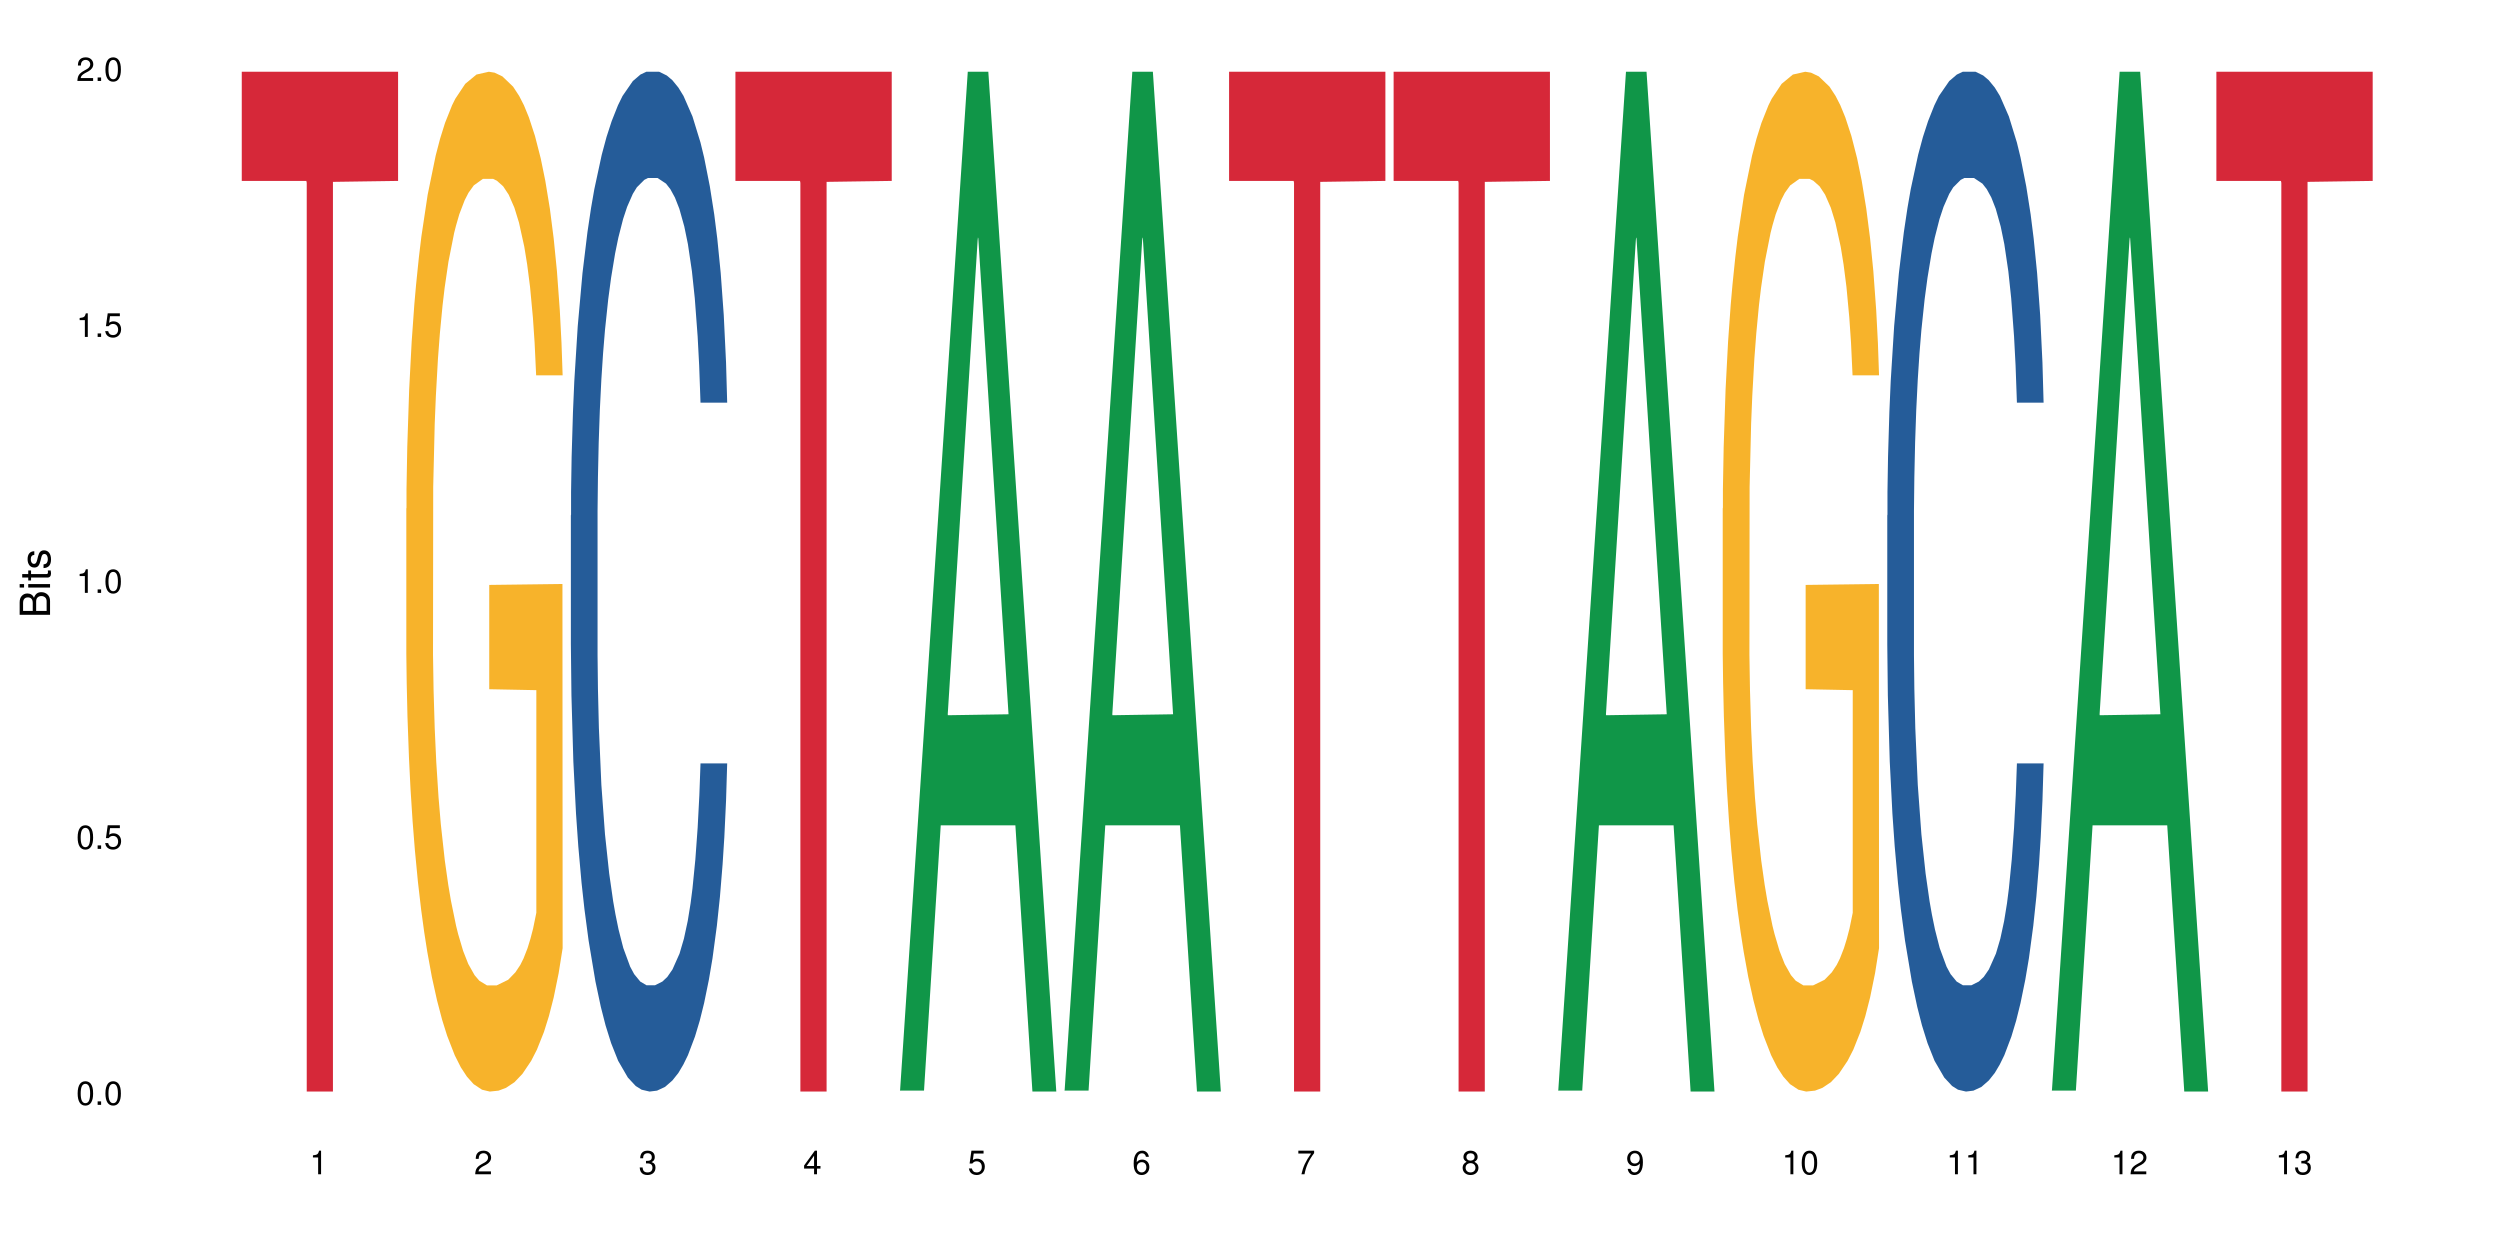 <?xml version="1.0" encoding="UTF-8"?>
<svg xmlns="http://www.w3.org/2000/svg" xmlns:xlink="http://www.w3.org/1999/xlink" width="720pt" height="360pt" viewBox="0 0 720 360" version="1.1">
<defs>
<g>
<symbol overflow="visible" id="glyph0-0">
<path style="stroke:none;" d=""/>
</symbol>
<symbol overflow="visible" id="glyph0-1">
<path style="stroke:none;" d="M 2.641 -6.797 C 2 -6.797 1.422 -6.531 1.078 -6.047 C 0.641 -5.453 0.406 -4.547 0.406 -3.297 C 0.406 -1 1.188 0.219 2.641 0.219 C 4.078 0.219 4.859 -1 4.859 -3.234 C 4.859 -4.562 4.656 -5.438 4.203 -6.047 C 3.844 -6.531 3.281 -6.797 2.641 -6.797 Z M 2.641 -6.047 C 3.547 -6.047 4 -5.125 4 -3.312 C 4 -1.375 3.562 -0.484 2.625 -0.484 C 1.734 -0.484 1.281 -1.422 1.281 -3.281 C 1.281 -5.141 1.734 -6.047 2.641 -6.047 Z M 2.641 -6.047 "/>
</symbol>
<symbol overflow="visible" id="glyph0-2">
<path style="stroke:none;" d="M 1.828 -1 L 0.828 -1 L 0.828 0 L 1.828 0 Z M 1.828 -1 "/>
</symbol>
<symbol overflow="visible" id="glyph0-3">
<path style="stroke:none;" d="M 4.562 -6.797 L 1.062 -6.797 L 0.547 -3.094 L 1.328 -3.094 C 1.719 -3.562 2.047 -3.734 2.578 -3.734 C 3.484 -3.734 4.062 -3.109 4.062 -2.094 C 4.062 -1.125 3.484 -0.531 2.578 -0.531 C 1.828 -0.531 1.375 -0.906 1.188 -1.672 L 0.328 -1.672 C 0.453 -1.109 0.547 -0.844 0.75 -0.594 C 1.125 -0.078 1.828 0.219 2.594 0.219 C 3.969 0.219 4.922 -0.781 4.922 -2.219 C 4.922 -3.562 4.031 -4.484 2.719 -4.484 C 2.25 -4.484 1.859 -4.359 1.469 -4.062 L 1.734 -5.969 L 4.562 -5.969 Z M 4.562 -6.797 "/>
</symbol>
<symbol overflow="visible" id="glyph0-4">
<path style="stroke:none;" d="M 2.484 -4.844 L 2.484 0 L 3.328 0 L 3.328 -6.797 L 2.766 -6.797 C 2.469 -5.75 2.281 -5.609 0.984 -5.453 L 0.984 -4.844 Z M 2.484 -4.844 "/>
</symbol>
<symbol overflow="visible" id="glyph0-5">
<path style="stroke:none;" d="M 4.859 -0.828 L 1.281 -0.828 C 1.359 -1.391 1.672 -1.75 2.5 -2.234 L 3.469 -2.75 C 4.406 -3.266 4.906 -3.969 4.906 -4.812 C 4.906 -5.375 4.672 -5.906 4.266 -6.266 C 3.859 -6.625 3.375 -6.797 2.719 -6.797 C 1.859 -6.797 1.219 -6.5 0.844 -5.922 C 0.609 -5.562 0.5 -5.125 0.484 -4.438 L 1.328 -4.438 C 1.359 -4.906 1.406 -5.188 1.531 -5.406 C 1.75 -5.812 2.188 -6.062 2.703 -6.062 C 3.469 -6.062 4.031 -5.516 4.031 -4.781 C 4.031 -4.25 3.719 -3.797 3.125 -3.438 L 2.234 -2.938 C 0.812 -2.141 0.406 -1.5 0.328 0 L 4.859 0 Z M 4.859 -0.828 "/>
</symbol>
<symbol overflow="visible" id="glyph0-6">
<path style="stroke:none;" d="M 2.125 -3.125 L 2.578 -3.125 C 3.516 -3.125 3.984 -2.703 3.984 -1.891 C 3.984 -1.031 3.469 -0.531 2.578 -0.531 C 1.656 -0.531 1.203 -0.984 1.156 -1.969 L 0.312 -1.969 C 0.344 -1.422 0.438 -1.078 0.609 -0.766 C 0.953 -0.109 1.625 0.219 2.547 0.219 C 3.953 0.219 4.859 -0.609 4.859 -1.906 C 4.859 -2.766 4.516 -3.25 3.703 -3.516 C 4.344 -3.766 4.656 -4.25 4.656 -4.938 C 4.656 -6.109 3.875 -6.797 2.578 -6.797 C 1.203 -6.797 0.484 -6.047 0.453 -4.609 L 1.297 -4.609 C 1.312 -5.016 1.344 -5.25 1.453 -5.453 C 1.641 -5.828 2.062 -6.062 2.594 -6.062 C 3.344 -6.062 3.797 -5.625 3.797 -4.906 C 3.797 -4.422 3.609 -4.141 3.25 -3.984 C 3.016 -3.891 2.719 -3.844 2.125 -3.844 Z M 2.125 -3.125 "/>
</symbol>
<symbol overflow="visible" id="glyph0-7">
<path style="stroke:none;" d="M 3.141 -1.625 L 3.141 0 L 3.984 0 L 3.984 -1.625 L 4.984 -1.625 L 4.984 -2.391 L 3.984 -2.391 L 3.984 -6.797 L 3.359 -6.797 L 0.266 -2.516 L 0.266 -1.625 Z M 3.141 -2.391 L 1 -2.391 L 3.141 -5.359 Z M 3.141 -2.391 "/>
</symbol>
<symbol overflow="visible" id="glyph0-8">
<path style="stroke:none;" d="M 4.781 -5.031 C 4.609 -6.141 3.891 -6.797 2.844 -6.797 C 2.094 -6.797 1.422 -6.438 1.031 -5.828 C 0.609 -5.172 0.406 -4.344 0.406 -3.094 C 0.406 -1.953 0.578 -1.234 0.984 -0.625 C 1.359 -0.078 1.953 0.219 2.703 0.219 C 3.984 0.219 4.922 -0.734 4.922 -2.078 C 4.922 -3.344 4.062 -4.234 2.844 -4.234 C 2.172 -4.234 1.641 -3.969 1.281 -3.469 C 1.281 -5.125 1.828 -6.047 2.797 -6.047 C 3.391 -6.047 3.797 -5.672 3.938 -5.031 Z M 2.734 -3.484 C 3.547 -3.484 4.062 -2.922 4.062 -2 C 4.062 -1.156 3.484 -0.531 2.703 -0.531 C 1.922 -0.531 1.328 -1.188 1.328 -2.047 C 1.328 -2.891 1.906 -3.484 2.734 -3.484 Z M 2.734 -3.484 "/>
</symbol>
<symbol overflow="visible" id="glyph0-9">
<path style="stroke:none;" d="M 4.984 -6.797 L 0.438 -6.797 L 0.438 -5.969 L 4.109 -5.969 C 2.5 -3.656 1.828 -2.234 1.328 0 L 2.219 0 C 2.594 -2.172 3.453 -4.047 4.984 -6.094 Z M 4.984 -6.797 "/>
</symbol>
<symbol overflow="visible" id="glyph0-10">
<path style="stroke:none;" d="M 3.75 -3.578 C 4.453 -4 4.688 -4.344 4.688 -4.984 C 4.688 -6.047 3.844 -6.797 2.641 -6.797 C 1.438 -6.797 0.594 -6.047 0.594 -4.984 C 0.594 -4.359 0.828 -4.016 1.516 -3.578 C 0.734 -3.203 0.359 -2.641 0.359 -1.891 C 0.359 -0.641 1.297 0.219 2.641 0.219 C 3.984 0.219 4.922 -0.641 4.922 -1.875 C 4.922 -2.641 4.531 -3.203 3.75 -3.578 Z M 2.641 -6.047 C 3.359 -6.047 3.812 -5.625 3.812 -4.969 C 3.812 -4.344 3.344 -3.922 2.641 -3.922 C 1.922 -3.922 1.453 -4.344 1.453 -4.984 C 1.453 -5.625 1.922 -6.047 2.641 -6.047 Z M 2.641 -3.203 C 3.484 -3.203 4.062 -2.672 4.062 -1.875 C 4.062 -1.062 3.484 -0.531 2.625 -0.531 C 1.797 -0.531 1.219 -1.078 1.219 -1.875 C 1.219 -2.672 1.797 -3.203 2.641 -3.203 Z M 2.641 -3.203 "/>
</symbol>
<symbol overflow="visible" id="glyph0-11">
<path style="stroke:none;" d="M 0.516 -1.547 C 0.672 -0.438 1.406 0.219 2.438 0.219 C 3.188 0.219 3.859 -0.141 4.266 -0.75 C 4.688 -1.406 4.891 -2.25 4.891 -3.484 C 4.891 -4.625 4.703 -5.359 4.312 -5.953 C 3.938 -6.5 3.344 -6.797 2.594 -6.797 C 1.297 -6.797 0.359 -5.844 0.359 -4.516 C 0.359 -3.25 1.234 -2.344 2.453 -2.344 C 3.094 -2.344 3.562 -2.578 4.016 -3.109 C 4 -1.453 3.469 -0.531 2.5 -0.531 C 1.906 -0.531 1.484 -0.906 1.359 -1.547 Z M 2.578 -6.062 C 3.375 -6.062 3.969 -5.406 3.969 -4.531 C 3.969 -3.688 3.375 -3.094 2.547 -3.094 C 1.734 -3.094 1.234 -3.672 1.234 -4.578 C 1.234 -5.438 1.797 -6.062 2.578 -6.062 Z M 2.578 -6.062 "/>
</symbol>
<symbol overflow="visible" id="glyph1-0">
<path style="stroke:none;" d=""/>
</symbol>
<symbol overflow="visible" id="glyph1-1">
<path style="stroke:none;" d="M 0 -0.953 L 0 -4.891 C 0 -5.719 -0.234 -6.344 -0.734 -6.797 C -1.188 -7.234 -1.812 -7.469 -2.5 -7.469 C -3.547 -7.469 -4.188 -7 -4.625 -5.875 C -4.984 -6.672 -5.641 -7.094 -6.531 -7.094 C -7.156 -7.094 -7.734 -6.859 -8.141 -6.391 C -8.562 -5.938 -8.75 -5.344 -8.75 -4.5 L -8.75 -0.953 Z M -4.984 -2.062 L -7.766 -2.062 L -7.766 -4.219 C -7.766 -4.844 -7.688 -5.203 -7.453 -5.5 C -7.219 -5.812 -6.859 -5.969 -6.375 -5.969 C -5.906 -5.969 -5.531 -5.812 -5.297 -5.5 C -5.062 -5.203 -4.984 -4.844 -4.984 -4.219 Z M -0.984 -2.062 L -4 -2.062 L -4 -4.781 C -4 -5.328 -3.859 -5.688 -3.578 -5.953 C -3.297 -6.219 -2.922 -6.359 -2.484 -6.359 C -2.062 -6.359 -1.688 -6.219 -1.406 -5.953 C -1.109 -5.688 -0.984 -5.328 -0.984 -4.781 Z M -0.984 -2.062 "/>
</symbol>
<symbol overflow="visible" id="glyph1-2">
<path style="stroke:none;" d="M -6.281 -1.797 L -6.281 -0.797 L 0 -0.797 L 0 -1.797 Z M -8.75 -1.797 L -8.75 -0.797 L -7.484 -0.797 L -7.484 -1.797 Z M -8.75 -1.797 "/>
</symbol>
<symbol overflow="visible" id="glyph1-3">
<path style="stroke:none;" d="M -6.281 -3.047 L -6.281 -2.016 L -8.016 -2.016 L -8.016 -1.016 L -6.281 -1.016 L -6.281 -0.172 L -5.469 -0.172 L -5.469 -1.016 L -0.719 -1.016 C -0.078 -1.016 0.281 -1.453 0.281 -2.234 C 0.281 -2.469 0.25 -2.719 0.188 -3.047 L -0.641 -3.047 C -0.609 -2.922 -0.594 -2.766 -0.594 -2.562 C -0.594 -2.141 -0.719 -2.016 -1.156 -2.016 L -5.469 -2.016 L -5.469 -3.047 Z M -6.281 -3.047 "/>
</symbol>
<symbol overflow="visible" id="glyph1-4">
<path style="stroke:none;" d="M -4.531 -5.25 C -5.766 -5.25 -6.469 -4.422 -6.469 -2.969 C -6.469 -1.516 -5.719 -0.562 -4.547 -0.562 C -3.562 -0.562 -3.094 -1.062 -2.734 -2.562 L -2.516 -3.484 C -2.344 -4.188 -2.094 -4.469 -1.625 -4.469 C -1.047 -4.469 -0.641 -3.875 -0.641 -3 C -0.641 -2.453 -0.797 -2 -1.062 -1.75 C -1.25 -1.594 -1.422 -1.531 -1.875 -1.469 L -1.875 -0.406 C -0.422 -0.453 0.281 -1.266 0.281 -2.922 C 0.281 -4.5 -0.5 -5.516 -1.719 -5.516 C -2.656 -5.516 -3.172 -4.984 -3.469 -3.734 L -3.703 -2.766 C -3.891 -1.953 -4.156 -1.609 -4.594 -1.609 C -5.172 -1.609 -5.547 -2.125 -5.547 -2.938 C -5.547 -3.75 -5.203 -4.172 -4.531 -4.203 Z M -4.531 -5.25 "/>
</symbol>
</g>
</defs>
<g id="surface22748">
<rect x="0" y="0" width="720" height="360" style="fill:rgb(100%,100%,100%);fill-opacity:1;stroke:none;"/>
<path style=" stroke:none;fill-rule:nonzero;fill:rgb(83.922%,15.686%,22.353%);fill-opacity:1;" d="M 69.629 20.664 L 114.648 20.664 L 114.648 52.102 L 95.887 52.379 L 95.887 314.371 L 88.34 314.371 L 88.34 52.652 L 88.23 52.102 L 69.629 52.102 Z M 69.629 20.664 "/>
<path style=" stroke:none;fill-rule:nonzero;fill:rgb(96.863%,70.196%,16.863%);fill-opacity:1;" d="M 117.02 146.461 L 117.074 146.191 L 117.074 140.828 L 117.293 128.758 L 117.844 112.129 L 118.559 98.449 L 119.324 87.719 L 119.82 82.086 L 120.645 74.039 L 121.355 68.141 L 123.168 56.07 L 125.477 44.805 L 126.738 39.977 L 128.164 35.414 L 130.195 30.32 L 131.129 28.441 L 133.984 24.148 L 137.223 21.469 L 140.793 20.664 L 142.441 20.93 L 144.691 22.004 L 147.766 24.953 L 149.523 27.637 L 150.895 30.32 L 152.324 33.805 L 154.078 39.172 L 155.727 45.609 L 157.043 52.047 L 158.363 60.094 L 159.461 68.676 L 160.395 78.062 L 161.219 89.328 L 161.711 98.715 L 162.039 108.105 L 154.41 108.105 L 153.969 98.715 L 153.477 91.477 L 152.652 82.625 L 151.828 76.188 L 151.004 71.09 L 149.469 64.117 L 148.148 59.824 L 146.504 56.07 L 144.91 53.656 L 143.098 52.047 L 142 51.508 L 139.09 51.508 L 136.457 53.387 L 134.918 55.531 L 133.82 57.68 L 132.281 61.703 L 131.352 64.922 L 130.801 67.066 L 129.152 75.383 L 128.055 82.891 L 127.453 87.988 L 126.684 96.035 L 126.133 103.277 L 125.531 114.004 L 125.199 122.051 L 124.762 140.293 L 124.707 188.574 L 124.871 198.766 L 125.199 209.762 L 125.641 219.418 L 126.297 229.609 L 126.957 237.391 L 128.109 247.852 L 129.098 254.824 L 129.867 259.383 L 131.352 266.625 L 131.953 269.039 L 133.383 273.867 L 134.863 277.625 L 136.676 280.844 L 138.047 282.453 L 140.246 283.793 L 143.043 283.793 L 146.34 282.184 L 148.426 280.039 L 149.852 277.891 L 150.785 276.016 L 151.938 273.062 L 152.762 270.383 L 153.531 267.43 L 154.465 262.871 L 154.465 198.766 L 140.902 198.496 L 140.902 168.457 L 161.984 168.188 L 162.039 273.062 L 160.887 280.305 L 159.461 287.281 L 158.086 292.645 L 156.66 297.203 L 154.629 302.301 L 152.98 305.52 L 150.457 309.273 L 148.148 311.688 L 145.734 313.297 L 143.594 314.102 L 141.066 314.371 L 138.816 313.836 L 136.402 312.227 L 134.48 310.078 L 132.723 307.398 L 130.965 303.91 L 128.77 298.277 L 127.34 293.719 L 125.859 288.086 L 124.379 281.379 L 123.059 274.137 L 122.18 268.504 L 121.301 262.066 L 120.367 254.02 L 119.492 244.898 L 118.832 236.586 L 118.227 227.195 L 117.789 218.344 L 117.348 206.277 L 117.129 196.621 L 117.02 188.305 Z M 117.02 146.461 "/>
<path style=" stroke:none;fill-rule:nonzero;fill:rgb(14.51%,36.078%,60%);fill-opacity:1;" d="M 164.41 148.457 L 164.465 148.188 L 164.465 141.742 L 164.629 131.543 L 165.016 118.656 L 165.398 109.797 L 166.387 93.957 L 167.758 78.652 L 169.188 66.84 L 170.23 59.859 L 171.164 54.492 L 173.305 44.559 L 174.676 39.457 L 176.16 34.891 L 177.973 30.328 L 179.289 27.645 L 182.254 23.348 L 184.449 21.469 L 186.152 20.664 L 189.832 20.664 L 192.027 21.738 L 193.621 23.078 L 195.375 25.227 L 196.859 27.645 L 199.438 33.551 L 201.746 41.066 L 202.789 45.363 L 204.434 53.684 L 205.699 61.738 L 206.578 68.719 L 207.566 78.652 L 208.441 90.734 L 209.102 104.426 L 209.43 115.969 L 201.746 115.969 L 201.359 105.23 L 200.922 96.91 L 200.098 85.902 L 199.273 78.117 L 198.121 70.332 L 197.078 65.23 L 195.652 60.129 L 194.387 56.906 L 193.07 54.492 L 191.809 52.879 L 189.391 51.27 L 186.59 51.27 L 185.547 51.805 L 183.406 53.953 L 182.254 55.832 L 180.605 59.59 L 179.453 63.082 L 178.082 68.449 L 177.148 73.016 L 175.996 79.996 L 175.172 86.172 L 174.238 95.031 L 173.688 101.742 L 173.195 109.258 L 172.754 118.117 L 172.426 127.516 L 172.207 137.449 L 172.098 147.113 L 172.098 188.727 L 172.207 198.391 L 172.48 209.668 L 173.195 226.043 L 174.238 240.273 L 175.445 251.547 L 176.598 259.602 L 177.258 263.359 L 178.137 267.656 L 179.508 273.027 L 181.484 278.395 L 182.637 280.543 L 184.395 282.691 L 186.207 283.766 L 188.621 283.766 L 190.766 282.691 L 192.191 281.348 L 193.676 279.199 L 195.707 274.637 L 196.969 270.34 L 198.066 265.242 L 198.891 260.141 L 199.438 255.844 L 200.262 247.52 L 200.922 238.395 L 201.414 228.996 L 201.746 219.867 L 209.43 219.867 L 209.102 230.609 L 208.609 241.078 L 208.113 248.863 L 207.344 258.262 L 206.465 266.582 L 205.203 275.98 L 204.16 282.152 L 202.789 288.867 L 201.523 293.969 L 200.152 298.531 L 198.121 303.898 L 196.805 306.586 L 195.375 309 L 193.676 311.148 L 191.531 313.027 L 189.227 314.102 L 187.086 314.371 L 184.781 313.832 L 183.078 312.762 L 180.828 310.344 L 178.027 305.512 L 175.996 300.41 L 174.402 295.309 L 173.031 289.941 L 171.492 282.691 L 169.516 270.879 L 168.309 261.75 L 167.484 254.234 L 166.551 243.762 L 165.895 234.367 L 165.125 219.332 L 164.574 200.27 L 164.41 185.504 Z M 164.41 148.457 "/>
<path style=" stroke:none;fill-rule:nonzero;fill:rgb(83.922%,15.686%,22.353%);fill-opacity:1;" d="M 211.801 20.664 L 256.82 20.664 L 256.82 52.102 L 238.059 52.379 L 238.059 314.371 L 230.508 314.371 L 230.508 52.652 L 230.398 52.102 L 211.801 52.102 Z M 211.801 20.664 "/>
<path style=" stroke:none;fill-rule:nonzero;fill:rgb(6.275%,58.824%,28.235%);fill-opacity:1;" d="M 259.191 314.094 L 259.238 313.82 L 278.719 20.664 L 284.637 20.664 L 304.211 314.371 L 297.336 314.371 L 292.43 237.703 L 270.93 237.703 L 266.117 314.094 L 259.191 314.094 L 272.996 205.988 L 290.457 205.711 L 281.75 68.648 L 281.652 68.375 L 281.559 69.199 L 272.949 205.711 L 272.996 205.988 Z M 259.191 314.094 "/>
<path style=" stroke:none;fill-rule:nonzero;fill:rgb(6.275%,58.824%,28.235%);fill-opacity:1;" d="M 306.582 314.094 L 306.629 313.82 L 326.109 20.664 L 332.027 20.664 L 351.602 314.371 L 344.727 314.371 L 339.82 237.703 L 318.32 237.703 L 313.508 314.094 L 306.582 314.094 L 320.387 205.988 L 337.848 205.711 L 329.141 68.648 L 329.043 68.375 L 328.949 69.199 L 320.34 205.711 L 320.387 205.988 Z M 306.582 314.094 "/>
<path style=" stroke:none;fill-rule:nonzero;fill:rgb(83.922%,15.686%,22.353%);fill-opacity:1;" d="M 353.973 20.664 L 398.992 20.664 L 398.992 52.102 L 380.23 52.379 L 380.23 314.371 L 372.68 314.371 L 372.68 52.652 L 372.57 52.102 L 353.973 52.102 Z M 353.973 20.664 "/>
<path style=" stroke:none;fill-rule:nonzero;fill:rgb(83.922%,15.686%,22.353%);fill-opacity:1;" d="M 401.363 20.664 L 446.383 20.664 L 446.383 52.102 L 427.621 52.379 L 427.621 314.371 L 420.07 314.371 L 420.07 52.652 L 419.961 52.102 L 401.363 52.102 Z M 401.363 20.664 "/>
<path style=" stroke:none;fill-rule:nonzero;fill:rgb(6.275%,58.824%,28.235%);fill-opacity:1;" d="M 448.754 314.094 L 448.801 313.82 L 468.281 20.664 L 474.199 20.664 L 493.773 314.371 L 486.898 314.371 L 481.992 237.703 L 460.488 237.703 L 455.68 314.094 L 448.754 314.094 L 462.559 205.988 L 480.02 205.711 L 471.312 68.648 L 471.215 68.375 L 471.121 69.199 L 462.512 205.711 L 462.559 205.988 Z M 448.754 314.094 "/>
<path style=" stroke:none;fill-rule:nonzero;fill:rgb(96.863%,70.196%,16.863%);fill-opacity:1;" d="M 496.145 146.461 L 496.199 146.191 L 496.199 140.828 L 496.418 128.758 L 496.969 112.129 L 497.684 98.449 L 498.449 87.719 L 498.945 82.086 L 499.77 74.039 L 500.48 68.141 L 502.293 56.07 L 504.598 44.805 L 505.863 39.977 L 507.289 35.414 L 509.32 30.32 L 510.254 28.441 L 513.109 24.148 L 516.348 21.469 L 519.918 20.664 L 521.566 20.93 L 523.816 22.004 L 526.891 24.953 L 528.648 27.637 L 530.02 30.32 L 531.449 33.805 L 533.203 39.172 L 534.852 45.609 L 536.168 52.047 L 537.488 60.094 L 538.586 68.676 L 539.52 78.062 L 540.344 89.328 L 540.836 98.715 L 541.164 108.105 L 533.535 108.105 L 533.094 98.715 L 532.602 91.477 L 531.777 82.625 L 530.953 76.188 L 530.129 71.09 L 528.594 64.117 L 527.273 59.824 L 525.629 56.07 L 524.035 53.656 L 522.223 52.047 L 521.125 51.508 L 518.215 51.508 L 515.582 53.387 L 514.043 55.531 L 512.945 57.68 L 511.406 61.703 L 510.473 64.922 L 509.926 67.066 L 508.277 75.383 L 507.18 82.891 L 506.574 87.988 L 505.809 96.035 L 505.258 103.277 L 504.656 114.004 L 504.324 122.051 L 503.887 140.293 L 503.832 188.574 L 503.996 198.766 L 504.324 209.762 L 504.766 219.418 L 505.422 229.609 L 506.082 237.391 L 507.234 247.852 L 508.223 254.824 L 508.992 259.383 L 510.473 266.625 L 511.078 269.039 L 512.504 273.867 L 513.988 277.625 L 515.801 280.844 L 517.172 282.453 L 519.367 283.793 L 522.168 283.793 L 525.465 282.184 L 527.551 280.039 L 528.977 277.891 L 529.91 276.016 L 531.062 273.062 L 531.887 270.383 L 532.656 267.43 L 533.59 262.871 L 533.59 198.766 L 520.027 198.496 L 520.027 168.457 L 541.109 168.188 L 541.164 273.062 L 540.012 280.305 L 538.586 287.281 L 537.211 292.645 L 535.785 297.203 L 533.754 302.301 L 532.105 305.52 L 529.582 309.273 L 527.273 311.688 L 524.859 313.297 L 522.719 314.102 L 520.191 314.371 L 517.941 313.836 L 515.523 312.227 L 513.605 310.078 L 511.848 307.398 L 510.09 303.91 L 507.895 298.277 L 506.465 293.719 L 504.984 288.086 L 503.5 281.379 L 502.184 274.137 L 501.305 268.504 L 500.426 262.066 L 499.492 254.02 L 498.613 244.898 L 497.957 236.586 L 497.352 227.195 L 496.914 218.344 L 496.473 206.277 L 496.254 196.621 L 496.145 188.305 Z M 496.145 146.461 "/>
<path style=" stroke:none;fill-rule:nonzero;fill:rgb(14.51%,36.078%,60%);fill-opacity:1;" d="M 543.535 148.457 L 543.59 148.188 L 543.59 141.742 L 543.754 131.543 L 544.141 118.656 L 544.523 109.797 L 545.512 93.957 L 546.883 78.652 L 548.312 66.84 L 549.355 59.859 L 550.289 54.492 L 552.43 44.559 L 553.801 39.457 L 555.285 34.891 L 557.098 30.328 L 558.414 27.645 L 561.379 23.348 L 563.574 21.469 L 565.277 20.664 L 568.957 20.664 L 571.152 21.738 L 572.742 23.078 L 574.5 25.227 L 575.984 27.645 L 578.562 33.551 L 580.871 41.066 L 581.914 45.363 L 583.559 53.684 L 584.824 61.738 L 585.699 68.719 L 586.688 78.652 L 587.566 90.734 L 588.227 104.426 L 588.555 115.969 L 580.871 115.969 L 580.484 105.23 L 580.047 96.91 L 579.223 85.902 L 578.398 78.117 L 577.246 70.332 L 576.203 65.23 L 574.773 60.129 L 573.512 56.906 L 572.195 54.492 L 570.934 52.879 L 568.516 51.27 L 565.715 51.27 L 564.672 51.805 L 562.531 53.953 L 561.379 55.832 L 559.73 59.59 L 558.578 63.082 L 557.207 68.449 L 556.273 73.016 L 555.121 79.996 L 554.297 86.172 L 553.363 95.031 L 552.812 101.742 L 552.32 109.258 L 551.879 118.117 L 551.551 127.516 L 551.332 137.449 L 551.223 147.113 L 551.223 188.727 L 551.332 198.391 L 551.605 209.668 L 552.32 226.043 L 553.363 240.273 L 554.57 251.547 L 555.723 259.602 L 556.383 263.359 L 557.262 267.656 L 558.633 273.027 L 560.609 278.395 L 561.762 280.543 L 563.52 282.691 L 565.332 283.766 L 567.746 283.766 L 569.887 282.691 L 571.316 281.348 L 572.797 279.199 L 574.828 274.637 L 576.094 270.34 L 577.191 265.242 L 578.016 260.141 L 578.562 255.844 L 579.387 247.52 L 580.047 238.395 L 580.539 228.996 L 580.871 219.867 L 588.555 219.867 L 588.227 230.609 L 587.73 241.078 L 587.238 248.863 L 586.469 258.262 L 585.59 266.582 L 584.328 275.98 L 583.285 282.152 L 581.914 288.867 L 580.648 293.969 L 579.277 298.531 L 577.246 303.898 L 575.93 306.586 L 574.5 309 L 572.797 311.148 L 570.656 313.027 L 568.352 314.102 L 566.211 314.371 L 563.902 313.832 L 562.203 312.762 L 559.949 310.344 L 557.152 305.512 L 555.121 300.41 L 553.527 295.309 L 552.156 289.941 L 550.617 282.691 L 548.641 270.879 L 547.434 261.75 L 546.609 254.234 L 545.676 243.762 L 545.016 234.367 L 544.25 219.332 L 543.699 200.27 L 543.535 185.504 Z M 543.535 148.457 "/>
<path style=" stroke:none;fill-rule:nonzero;fill:rgb(6.275%,58.824%,28.235%);fill-opacity:1;" d="M 590.926 314.094 L 590.973 313.82 L 610.453 20.664 L 616.371 20.664 L 635.945 314.371 L 629.066 314.371 L 624.164 237.703 L 602.66 237.703 L 597.852 314.094 L 590.926 314.094 L 604.73 205.988 L 622.191 205.711 L 613.484 68.648 L 613.387 68.375 L 613.293 69.199 L 604.684 205.711 L 604.73 205.988 Z M 590.926 314.094 "/>
<path style=" stroke:none;fill-rule:nonzero;fill:rgb(83.922%,15.686%,22.353%);fill-opacity:1;" d="M 638.316 20.664 L 683.336 20.664 L 683.336 52.102 L 664.574 52.379 L 664.574 314.371 L 657.023 314.371 L 657.023 52.652 L 656.914 52.102 L 638.316 52.102 Z M 638.316 20.664 "/>
<g style="fill:rgb(0%,0%,0%);fill-opacity:1;">
  <use xlink:href="#glyph0-1" x="21.957" y="318.198"/>
  <use xlink:href="#glyph0-2" x="27.291" y="318.198"/>
  <use xlink:href="#glyph0-1" x="29.958" y="318.198"/>
</g>
<g style="fill:rgb(0%,0%,0%);fill-opacity:1;">
  <use xlink:href="#glyph0-1" x="21.957" y="244.476"/>
  <use xlink:href="#glyph0-2" x="27.291" y="244.476"/>
  <use xlink:href="#glyph0-3" x="29.958" y="244.476"/>
</g>
<g style="fill:rgb(0%,0%,0%);fill-opacity:1;">
  <use xlink:href="#glyph0-4" x="21.957" y="170.753"/>
  <use xlink:href="#glyph0-2" x="27.291" y="170.753"/>
  <use xlink:href="#glyph0-1" x="29.958" y="170.753"/>
</g>
<g style="fill:rgb(0%,0%,0%);fill-opacity:1;">
  <use xlink:href="#glyph0-4" x="21.957" y="97.034"/>
  <use xlink:href="#glyph0-2" x="27.291" y="97.034"/>
  <use xlink:href="#glyph0-3" x="29.958" y="97.034"/>
</g>
<g style="fill:rgb(0%,0%,0%);fill-opacity:1;">
  <use xlink:href="#glyph0-5" x="21.957" y="23.312"/>
  <use xlink:href="#glyph0-2" x="27.291" y="23.312"/>
  <use xlink:href="#glyph0-1" x="29.958" y="23.312"/>
</g>
<g style="fill:rgb(0%,0%,0%);fill-opacity:1;">
  <use xlink:href="#glyph0-4" x="89.141" y="338.19"/>
</g>
<g style="fill:rgb(0%,0%,0%);fill-opacity:1;">
  <use xlink:href="#glyph0-5" x="136.531" y="338.19"/>
</g>
<g style="fill:rgb(0%,0%,0%);fill-opacity:1;">
  <use xlink:href="#glyph0-6" x="183.922" y="338.19"/>
</g>
<g style="fill:rgb(0%,0%,0%);fill-opacity:1;">
  <use xlink:href="#glyph0-7" x="231.312" y="338.19"/>
</g>
<g style="fill:rgb(0%,0%,0%);fill-opacity:1;">
  <use xlink:href="#glyph0-3" x="278.703" y="338.19"/>
</g>
<g style="fill:rgb(0%,0%,0%);fill-opacity:1;">
  <use xlink:href="#glyph0-8" x="326.094" y="338.19"/>
</g>
<g style="fill:rgb(0%,0%,0%);fill-opacity:1;">
  <use xlink:href="#glyph0-9" x="373.484" y="338.19"/>
</g>
<g style="fill:rgb(0%,0%,0%);fill-opacity:1;">
  <use xlink:href="#glyph0-10" x="420.875" y="338.19"/>
</g>
<g style="fill:rgb(0%,0%,0%);fill-opacity:1;">
  <use xlink:href="#glyph0-11" x="468.266" y="338.19"/>
</g>
<g style="fill:rgb(0%,0%,0%);fill-opacity:1;">
  <use xlink:href="#glyph0-4" x="513.156" y="338.19"/>
  <use xlink:href="#glyph0-1" x="518.49" y="338.19"/>
</g>
<g style="fill:rgb(0%,0%,0%);fill-opacity:1;">
  <use xlink:href="#glyph0-4" x="560.547" y="338.19"/>
  <use xlink:href="#glyph0-4" x="565.881" y="338.19"/>
</g>
<g style="fill:rgb(0%,0%,0%);fill-opacity:1;">
  <use xlink:href="#glyph0-4" x="607.938" y="338.19"/>
  <use xlink:href="#glyph0-5" x="613.271" y="338.19"/>
</g>
<g style="fill:rgb(0%,0%,0%);fill-opacity:1;">
  <use xlink:href="#glyph0-4" x="655.328" y="338.19"/>
  <use xlink:href="#glyph0-6" x="660.662" y="338.19"/>
</g>
<g style="fill:rgb(0%,0%,0%);fill-opacity:1;">
  <use xlink:href="#glyph1-1" x="14.412" y="178.016"/>
  <use xlink:href="#glyph1-2" x="14.412" y="170.012"/>
  <use xlink:href="#glyph1-3" x="14.412" y="167.348"/>
  <use xlink:href="#glyph1-4" x="14.412" y="164.012"/>
</g>
</g>
</svg>
